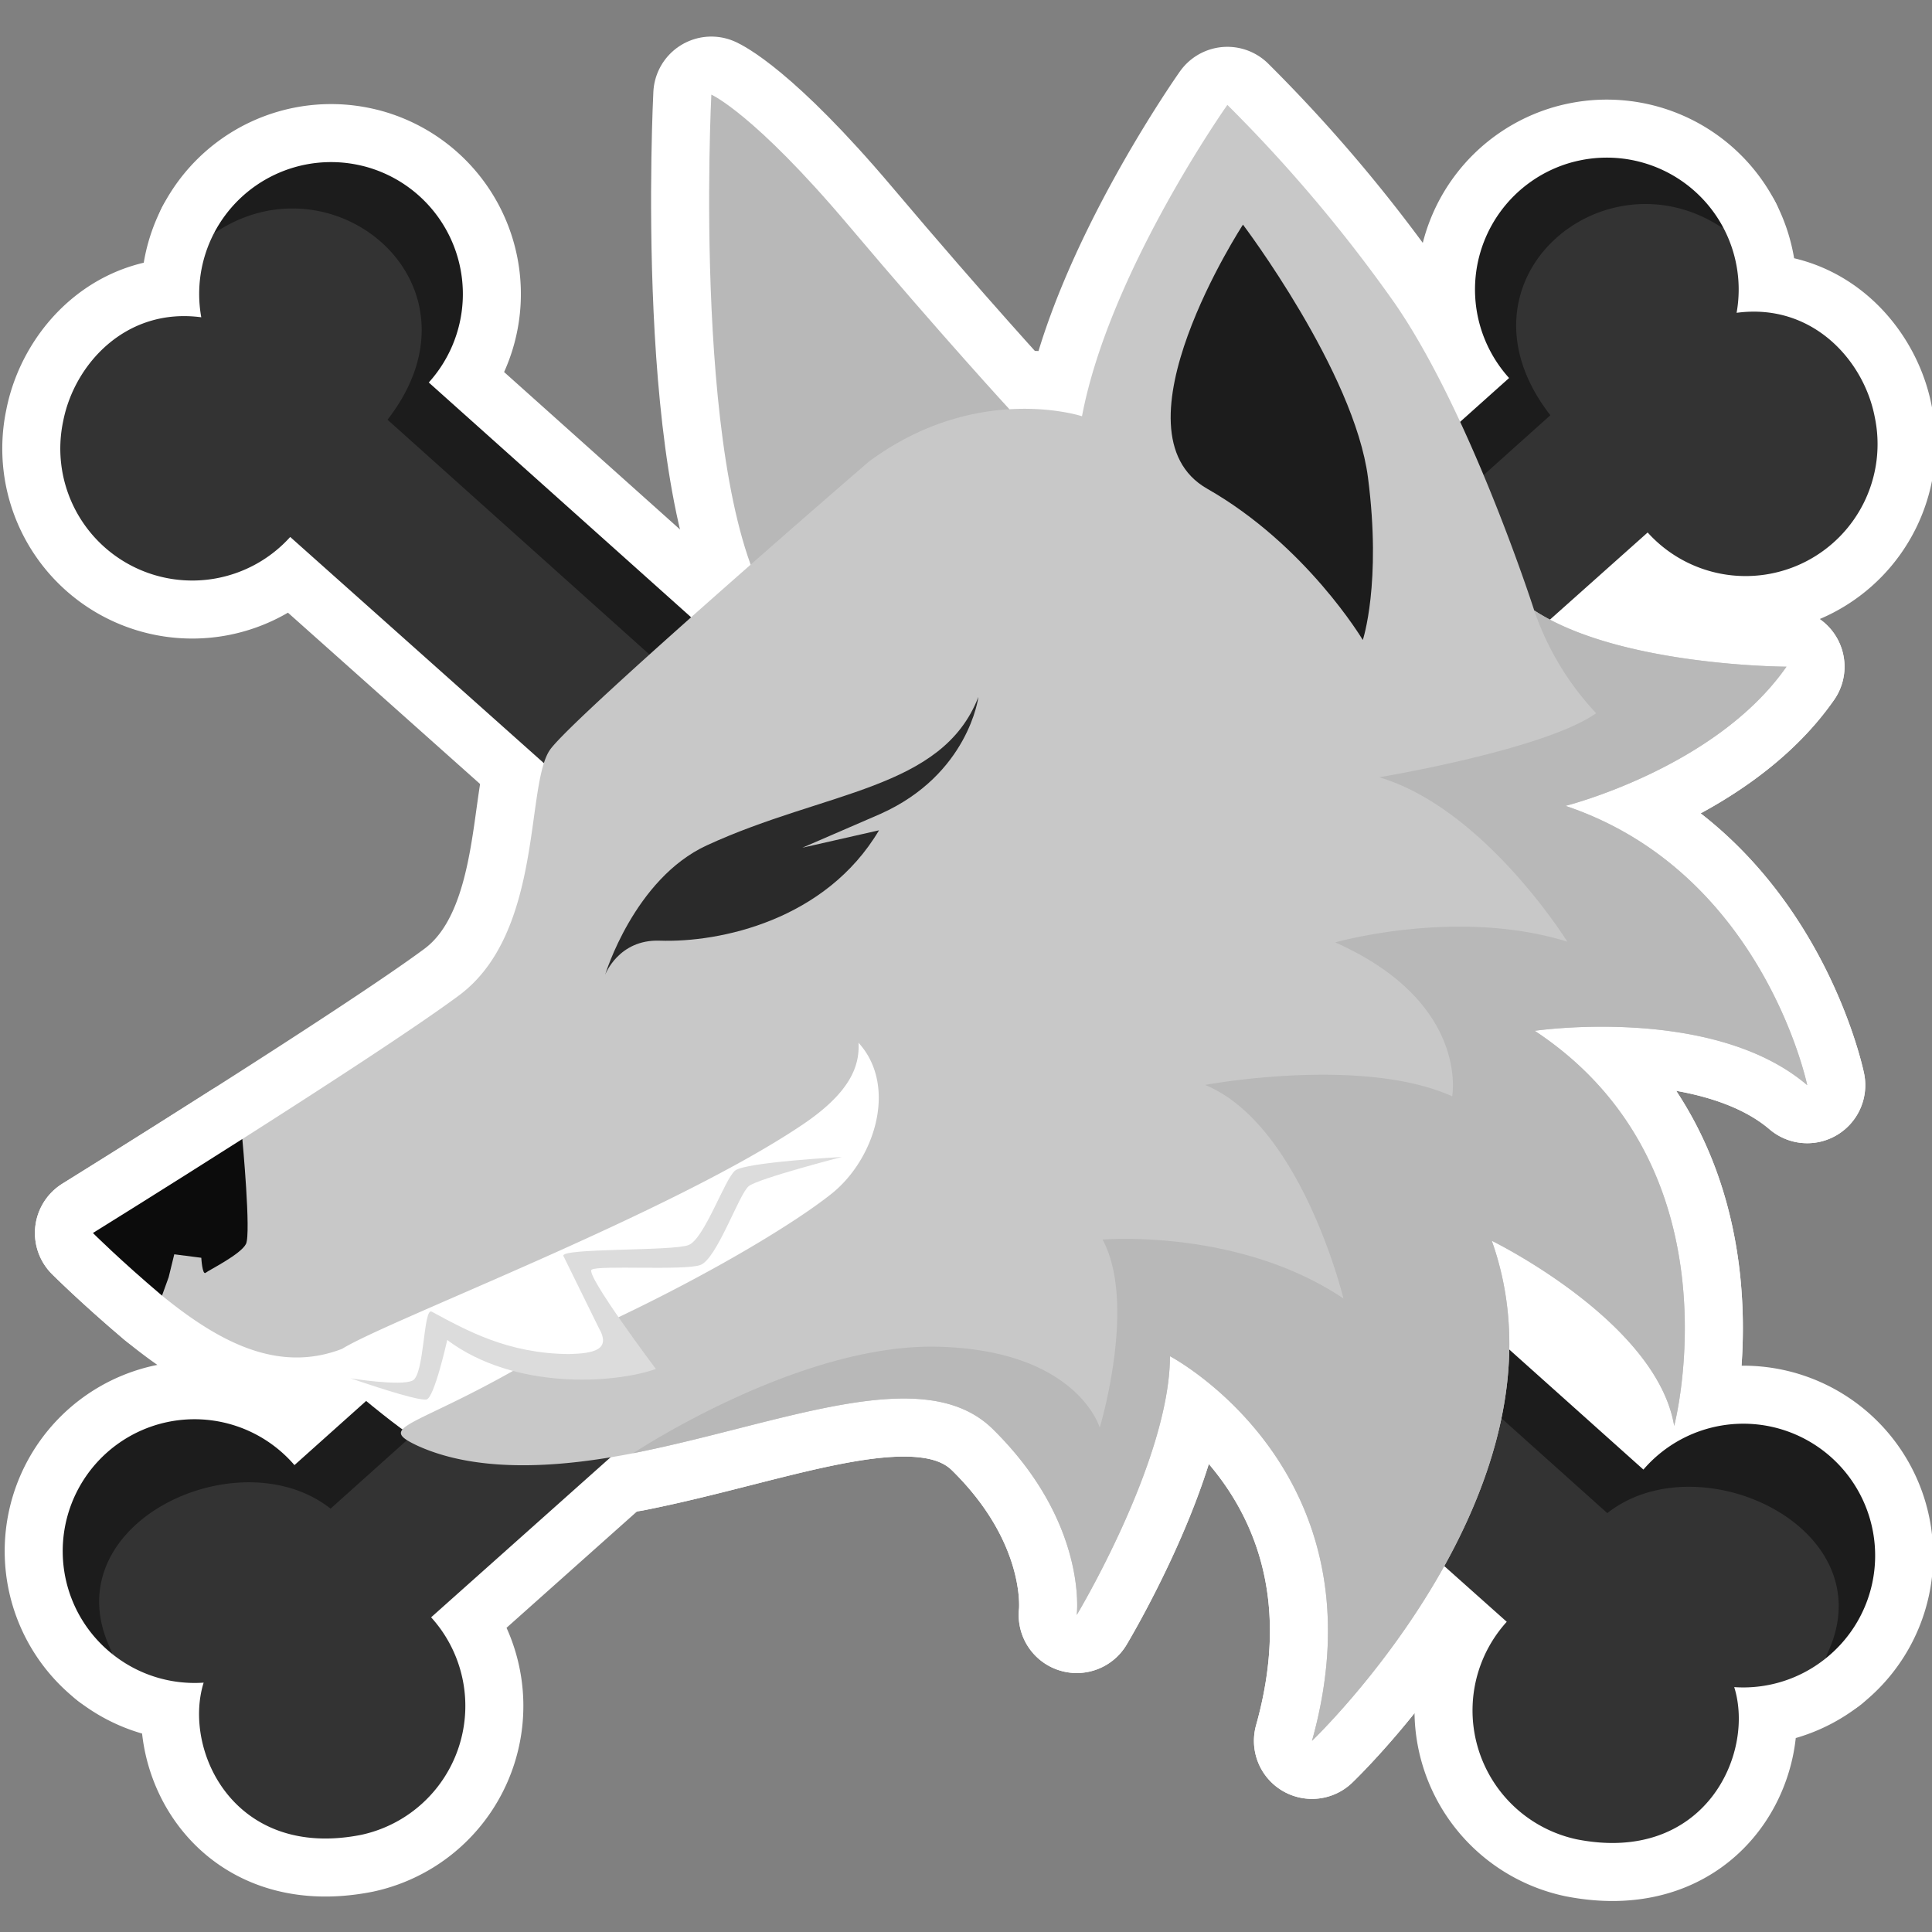 <svg viewBox="0 0 100 100" xmlns="http://www.w3.org/2000/svg" xml:space="preserve" fill-rule="evenodd" clip-rule="evenodd" stroke-linejoin="round" stroke-miterlimit="2"><rect x="0" y="0" width="100" height="100" fill="#808080" stroke="none"/><g transform="translate(-441.718 -249.369) scale(1.429)"><g id="g33554"><g id="g10382-2-3-1-5-1-3-0" transform="translate(254.46 1.158)"><g id="g8244-9-4-0-9-2-8-4-0-6" transform="scale(.996) rotate(-14.114 -170.258 254.557)"><path id="path8237-3-5-0-6-9-5-44-0-4" d="M126.48 254.741c-3.638-5.004-10.974-.455-8.073 4.907l-52.598 27.153c-3.319-4.37-10.332-.966-8.78 3.941a4.78 4.78 0 0 0 2.938 1.781c-1.338 2.183-.511 6.523 4.207 6.765a4.795 4.795 0 0 0 4.395-7.052l52.526-27.472a4.798 4.798 0 0 0 9.034-2.076c.113-2.09-1.195-4.57-3.949-4.883a4.793 4.793 0 0 0 .3-3.063v-.001Z" fill="#333" fill-rule="nonzero" stroke="#fff" stroke-width="4.22px"/><path id="path8235-8-3-8-2-4-5-0-7-9" d="M121.728 251.036a4.798 4.798 0 0 0-4.15 7.051l-52.479 27.569a4.795 4.795 0 0 0-4.121-2.646 4.797 4.797 0 0 0-4.957 4.629 4.784 4.784 0 0 0 1.008 3.103 8.801 8.801 0 0 1-.034-.157c-1.065-4.998 6.377-6.471 8.991-3.073l52.717-27.746c-2.507-5.704 4.31-8.959 7.777-5.025a4.797 4.797 0 0 0-4.505-3.702c-.083-.003-.165-.004-.247-.003Z" fill="#1c1c1c" fill-rule="nonzero" stroke="#fff" stroke-width="4.22px"/></g><g id="g8244-9-4-0-9-2-8-4-4-9-9" transform="scale(-.996 .996) rotate(-14.114 -259.707 982.506)"><path id="path8237-3-5-0-6-9-5-44-6-7-2" d="M126.48 254.741c-3.638-5.004-10.974-.455-8.073 4.907l-52.598 27.153c-3.319-4.37-10.332-.966-8.78 3.941a4.78 4.78 0 0 0 2.938 1.781c-1.338 2.183-.511 6.523 4.207 6.765a4.795 4.795 0 0 0 4.395-7.052l52.526-27.472a4.798 4.798 0 0 0 9.034-2.076c.113-2.09-1.195-4.57-3.949-4.883a4.793 4.793 0 0 0 .3-3.063v-.001Z" fill="#333" fill-rule="nonzero" stroke="#fff" stroke-width="4.22px"/><path id="path8235-8-3-8-2-4-5-0-8-0-7" d="M121.728 251.036a4.798 4.798 0 0 0-4.15 7.051l-52.479 27.569a4.795 4.795 0 0 0-4.121-2.646 4.797 4.797 0 0 0-4.957 4.629 4.784 4.784 0 0 0 1.008 3.103 8.801 8.801 0 0 1-.034-.157c-1.065-4.998 6.377-6.471 8.991-3.073l52.717-27.746c-2.507-5.704 4.31-8.959 7.777-5.025a4.797 4.797 0 0 0-4.505-3.702c-.083-.003-.165-.004-.247-.003Z" fill="#1c1c1c" fill-rule="nonzero" stroke="#fff" stroke-width="4.22px"/></g></g><path id="path19249-9" d="M319.967 223.211s3.581 3.137 4.291 3.433c.711.296 7.784-.651 11.364-2.841 3.581-2.19 7.754-9.352 4.706-11.689-3.048-2.338-3.877-.948-4.942 1.124-1.066 2.072-15.419 9.973-15.419 9.973Z" fill="#fff" fill-rule="nonzero" stroke="#fff" stroke-width="4.2px"/><g id="g16677-8-4" transform="matrix(.265 0 0 .265 217.25 172.648)"><path id="path9737-9-3-3" d="M443.87 19.945s-2.788 54.594 8.611 70.77c11.398 16.177 32.131-27.768 32.131-27.768s-9.057-9.826-22.014-25.156c-12.956-15.329-18.728-17.846-18.728-17.846Z" fill="#b8b8b8" fill-rule="nonzero" stroke="#fff" stroke-width="15.87px"/><path id="path9739-3-7-2" d="M514.402 21.347s-16.147 22.835-19.87 42.559c0 0-14.356-4.741-29.154 6.217 0 0-40.063 34.58-43.517 39.309-3.446 4.724-.871 25.01-12.479 33.633-5.85 4.343-18.507 12.556-29.62 19.633-10.955 6.976-20.412 12.844-20.412 12.844s3.665 3.667 9.434 8.554c7.964 6.492 15.98 10.613 24.626 7.275 6.321-3.929 44.994-18.518 63.003-30.695 6.331-4.281 7.756-7.872 7.574-11.138 5.382 5.915 2.236 15.902-3.665 20.619-4.903 3.921-15.993 10.665-29.784 17.208-1.848.878 2.106 3.599.569 4.864-2.473 2.035-10.723.069-12.235.952-15.519 9.063-20.992 8.698-15.146 11.444 9.189 4.184 21.553 2.56 29.463 1.018 20.334-4.026 39.689-12.61 49.152-3.299 13.067 12.862 11.472 25.406 11.472 25.406s12.705-21.127 12.744-35.366c0 0 29.752 15.626 19.411 52.568 0 0 36.516-34.799 24.576-68.347 0 0 22.532 11.005 24.931 25.301 0 0 9.279-35.28-19.062-54.002 0 0 24.338-3.59 37.243 7.43 0 0-6.02-29.109-33.035-38.173 0 0 20.544-5.167 30.201-19.024 0 0-22.834-.058-34.481-7.695a.767.767 0 0 1-.023-.078c-.516-1.594-8.948-27.314-19.056-41.927a203.958 203.958 0 0 0-22.86-27.09Z" fill="#c8c8c8" fill-rule="nonzero" stroke="#fff" stroke-width="15.87px"/><path id="path9743-5-91-0" d="M380.26 177.04c-.715 1.427-5.042 3.561-5.506 3.937-.461.383-.6-2.049-.6-2.049l-3.694-.475-.765 3.128-.909 2.514c-5.769-4.887-9.438-8.554-9.438-8.554s9.461-5.867 20.416-12.843c0 0 1.216 12.922.496 14.342Z" fill="#0c0c0c" fill-rule="nonzero" stroke="#fff" stroke-width="15.87px"/><path id="path9745-8-1-9" d="M575.473 201.905c-2.399-14.296-24.93-25.301-24.93-25.301 11.94 33.548-24.574 68.35-24.574 68.35 10.341-36.942-19.412-52.572-19.412-52.572-.04 14.239-12.743 35.37-12.743 35.37s1.594-12.547-11.473-25.408c-9.463-9.311-28.819-.728-49.153 3.298 0 0 22.62-15.037 41.662-14.557 19.043.48 22.107 11.057 22.107 11.057s5.124-16.928.389-25.7c0 0 18.572-1.598 32.92 8.051 0 0-5.736-23.761-18.907-29.19 0 0 21.374-4.005 33.769 1.551 0 0 2.408-12.848-15.98-21.032 0 0 16.64-4.774 31.716-.103 0 0-11.28-18.17-25.706-22.471 0 0 22.531-3.733 29.653-8.749a38.92 38.92 0 0 1-8.47-14.056c11.648 7.637 34.481 7.692 34.481 7.692-9.656 13.857-30.203 19.026-30.203 19.026 27.015 9.065 33.039 38.174 33.039 38.174-12.905-11.02-37.243-7.428-37.243-7.428 28.341 18.721 19.058 53.998 19.058 53.998Z" fill="#b8b8b8" fill-rule="nonzero" stroke="#fff" stroke-width="15.87px"/><path id="path9747-9-2-1" d="M516.533 37.715s15.222 20.131 17.09 34.591c1.869 14.46-.71 22.183-.71 22.183s-7.692-12.937-21.276-20.681c-13.583-7.743 4.896-36.093 4.896-36.093Z" fill="#1c1c1c" fill-rule="nonzero" stroke="#fff" stroke-width="15.87px"/><path id="path15992-8-1" d="M457.591 145.036s7.692-1.265 11.175 3.008c3.475 4.264 2.983 9.288 2.983 9.288s4.142-8.372-.992-12.534c-4.489-3.64-13.166.238-13.166.238Z" fill="#c8c8c8" fill-rule="nonzero" stroke="#fff" stroke-width="15.87px"/><path id="path12505-4-9" d="M394.551 195.402s6.85 1.111 8.486.306c1.636-.804 1.456-10.037 2.611-9.416 4.759 2.56 10.337 5.72 18.756 5.799 3.415-.091 5.806-.58 4.09-3.558l-4.84-9.846c-.552-1.122 14.931-.639 17.104-1.5s4.942-9.037 6.361-10.181c1.42-1.144 14.593-1.857 14.593-1.857s-11.379 2.935-12.718 3.98c-1.339 1.045-4.378 10.015-6.65 10.796-2.271.781-13.907-.011-14.836.629-.928.64 8.779 13.572 8.779 13.572-5.566 1.983-19.295 2.953-28.517-3.96 0 0-1.783 8.024-2.858 8.136-1.074.113-5.125-1.119-10.361-2.9Z" fill="#dcdcdc" fill-rule="nonzero" stroke="#fff" stroke-width="15.87px"/></g><path id="path7159-3-4-6-4-0" d="M344.547 199.753c-1.313 3.368-5.522 3.386-9.834 5.372-2.632 1.212-3.686 4.692-3.686 4.692s.482-1.29 1.975-1.239c2.2.075 6.02-.747 7.947-3.998l-2.776.631 2.828-1.225c3.193-1.429 3.547-4.233 3.547-4.233h-.001Z" fill="#2a2a2a" fill-rule="nonzero" stroke="#fff" stroke-width="4.2px"/></g><g id="g335541"><g id="g10382-2-3-1-5-1-3-01" transform="translate(254.46 1.158)"><g id="g8244-9-4-0-9-2-8-4-0-61" transform="scale(.996) rotate(-14.114 -170.258 254.557)"><path id="path8237-3-5-0-6-9-5-44-0-41" d="M126.48 254.741c-3.638-5.004-10.974-.455-8.073 4.907l-52.598 27.153c-3.319-4.37-10.332-.966-8.78 3.941a4.78 4.78 0 0 0 2.938 1.781c-1.338 2.183-.511 6.523 4.207 6.765a4.795 4.795 0 0 0 4.395-7.052l52.526-27.472a4.798 4.798 0 0 0 9.034-2.076c.113-2.09-1.195-4.57-3.949-4.883a4.793 4.793 0 0 0 .3-3.063v-.001Z" fill="#333" fill-rule="nonzero"/><path id="path8235-8-3-8-2-4-5-0-7-91" d="M121.728 251.036a4.798 4.798 0 0 0-4.15 7.051l-52.479 27.569a4.795 4.795 0 0 0-4.121-2.646 4.797 4.797 0 0 0-4.957 4.629 4.784 4.784 0 0 0 1.008 3.103 8.801 8.801 0 0 1-.034-.157c-1.065-4.998 6.377-6.471 8.991-3.073l52.717-27.746c-2.507-5.704 4.31-8.959 7.777-5.025a4.797 4.797 0 0 0-4.505-3.702c-.083-.003-.165-.004-.247-.003Z" fill="#1c1c1c" fill-rule="nonzero"/></g><g id="g8244-9-4-0-9-2-8-4-4-9-91" transform="scale(-.996 .996) rotate(-14.114 -259.707 982.506)"><path id="path8237-3-5-0-6-9-5-44-6-7-21" d="M126.48 254.741c-3.638-5.004-10.974-.455-8.073 4.907l-52.598 27.153c-3.319-4.37-10.332-.966-8.78 3.941a4.78 4.78 0 0 0 2.938 1.781c-1.338 2.183-.511 6.523 4.207 6.765a4.795 4.795 0 0 0 4.395-7.052l52.526-27.472a4.798 4.798 0 0 0 9.034-2.076c.113-2.09-1.195-4.57-3.949-4.883a4.793 4.793 0 0 0 .3-3.063v-.001Z" fill="#333" fill-rule="nonzero"/><path id="path8235-8-3-8-2-4-5-0-8-0-71" d="M121.728 251.036a4.798 4.798 0 0 0-4.15 7.051l-52.479 27.569a4.795 4.795 0 0 0-4.121-2.646 4.797 4.797 0 0 0-4.957 4.629 4.784 4.784 0 0 0 1.008 3.103 8.801 8.801 0 0 1-.034-.157c-1.065-4.998 6.377-6.471 8.991-3.073l52.717-27.746c-2.507-5.704 4.31-8.959 7.777-5.025a4.797 4.797 0 0 0-4.505-3.702c-.083-.003-.165-.004-.247-.003Z" fill="#1c1c1c" fill-rule="nonzero"/></g></g><path id="path19249-91" d="M319.967 223.211s3.581 3.137 4.291 3.433c.711.296 7.784-.651 11.364-2.841 3.581-2.19 7.754-9.352 4.706-11.689-3.048-2.338-3.877-.948-4.942 1.124-1.066 2.072-15.419 9.973-15.419 9.973Z" fill="#fff" fill-rule="nonzero"/><g id="g16677-8-41" transform="matrix(.265 0 0 .265 217.25 172.648)"><path id="path9737-9-3-31" d="M443.87 19.945s-2.788 54.594 8.611 70.77c11.398 16.177 32.131-27.768 32.131-27.768s-9.057-9.826-22.014-25.156c-12.956-15.329-18.728-17.846-18.728-17.846Z" fill="#b8b8b8" fill-rule="nonzero"/><path id="path9739-3-7-21" d="M514.402 21.347s-16.147 22.835-19.87 42.559c0 0-14.356-4.741-29.154 6.217 0 0-40.063 34.58-43.517 39.309-3.446 4.724-.871 25.01-12.479 33.633-5.85 4.343-18.507 12.556-29.62 19.633-10.955 6.976-20.412 12.844-20.412 12.844s3.665 3.667 9.434 8.554c7.964 6.492 15.98 10.613 24.626 7.275 6.321-3.929 44.994-18.518 63.003-30.695 6.331-4.281 7.756-7.872 7.574-11.138 5.382 5.915 2.236 15.902-3.665 20.619-4.903 3.921-15.993 10.665-29.784 17.208-1.848.878 2.106 3.599.569 4.864-2.473 2.035-10.723.069-12.235.952-15.519 9.063-20.992 8.698-15.146 11.444 9.189 4.184 21.553 2.56 29.463 1.018 20.334-4.026 39.689-12.61 49.152-3.299 13.067 12.862 11.472 25.406 11.472 25.406s12.705-21.127 12.744-35.366c0 0 29.752 15.626 19.411 52.568 0 0 36.516-34.799 24.576-68.347 0 0 22.532 11.005 24.931 25.301 0 0 9.279-35.28-19.062-54.002 0 0 24.338-3.59 37.243 7.43 0 0-6.02-29.109-33.035-38.173 0 0 20.544-5.167 30.201-19.024 0 0-22.834-.058-34.481-7.695a.767.767 0 0 1-.023-.078c-.516-1.594-8.948-27.314-19.056-41.927a203.958 203.958 0 0 0-22.86-27.09Z" fill="#c8c8c8" fill-rule="nonzero"/><path id="path9743-5-91-01" d="M380.26 177.04c-.715 1.427-5.042 3.561-5.506 3.937-.461.383-.6-2.049-.6-2.049l-3.694-.475-.765 3.128-.909 2.514c-5.769-4.887-9.438-8.554-9.438-8.554s9.461-5.867 20.416-12.843c0 0 1.216 12.922.496 14.342Z" fill="#0c0c0c" fill-rule="nonzero"/><path id="path9745-8-1-91" d="M575.473 201.905c-2.399-14.296-24.93-25.301-24.93-25.301 11.94 33.548-24.574 68.35-24.574 68.35 10.341-36.942-19.412-52.572-19.412-52.572-.04 14.239-12.743 35.37-12.743 35.37s1.594-12.547-11.473-25.408c-9.463-9.311-28.819-.728-49.153 3.298 0 0 22.62-15.037 41.662-14.557 19.043.48 22.107 11.057 22.107 11.057s5.124-16.928.389-25.7c0 0 18.572-1.598 32.92 8.051 0 0-5.736-23.761-18.907-29.19 0 0 21.374-4.005 33.769 1.551 0 0 2.408-12.848-15.98-21.032 0 0 16.64-4.774 31.716-.103 0 0-11.28-18.17-25.706-22.471 0 0 22.531-3.733 29.653-8.749a38.92 38.92 0 0 1-8.47-14.056c11.648 7.637 34.481 7.692 34.481 7.692-9.656 13.857-30.203 19.026-30.203 19.026 27.015 9.065 33.039 38.174 33.039 38.174-12.905-11.02-37.243-7.428-37.243-7.428 28.341 18.721 19.058 53.998 19.058 53.998Z" fill="#b8b8b8" fill-rule="nonzero"/><path id="path9747-9-2-11" d="M516.533 37.715s15.222 20.131 17.09 34.591c1.869 14.46-.71 22.183-.71 22.183s-7.692-12.937-21.276-20.681c-13.583-7.743 4.896-36.093 4.896-36.093Z" fill="#1c1c1c" fill-rule="nonzero"/><path id="path15992-8-11" d="M457.591 145.036s7.692-1.265 11.175 3.008c3.475 4.264 2.983 9.288 2.983 9.288s4.142-8.372-.992-12.534c-4.489-3.64-13.166.238-13.166.238Z" fill="#c8c8c8" fill-rule="nonzero"/><path id="path12505-4-91" d="M394.551 195.402s6.85 1.111 8.486.306c1.636-.804 1.456-10.037 2.611-9.416 4.759 2.56 10.337 5.72 18.756 5.799 3.415-.091 5.806-.58 4.09-3.558l-4.84-9.846c-.552-1.122 14.931-.639 17.104-1.5s4.942-9.037 6.361-10.181c1.42-1.144 14.593-1.857 14.593-1.857s-11.379 2.935-12.718 3.98c-1.339 1.045-4.378 10.015-6.65 10.796-2.271.781-13.907-.011-14.836.629-.928.64 8.779 13.572 8.779 13.572-5.566 1.983-19.295 2.953-28.517-3.96 0 0-1.783 8.024-2.858 8.136-1.074.113-5.125-1.119-10.361-2.9Z" fill="#dcdcdc" fill-rule="nonzero"/></g><path id="path7159-3-4-6-4-01" d="M344.547 199.753c-1.313 3.368-5.522 3.386-9.834 5.372-2.632 1.212-3.686 4.692-3.686 4.692s.482-1.29 1.975-1.239c2.2.075 6.02-.747 7.947-3.998l-2.776.631 2.828-1.225c3.193-1.429 3.547-4.233 3.547-4.233h-.001Z" fill="#2a2a2a" fill-rule="nonzero"/></g></g></svg>